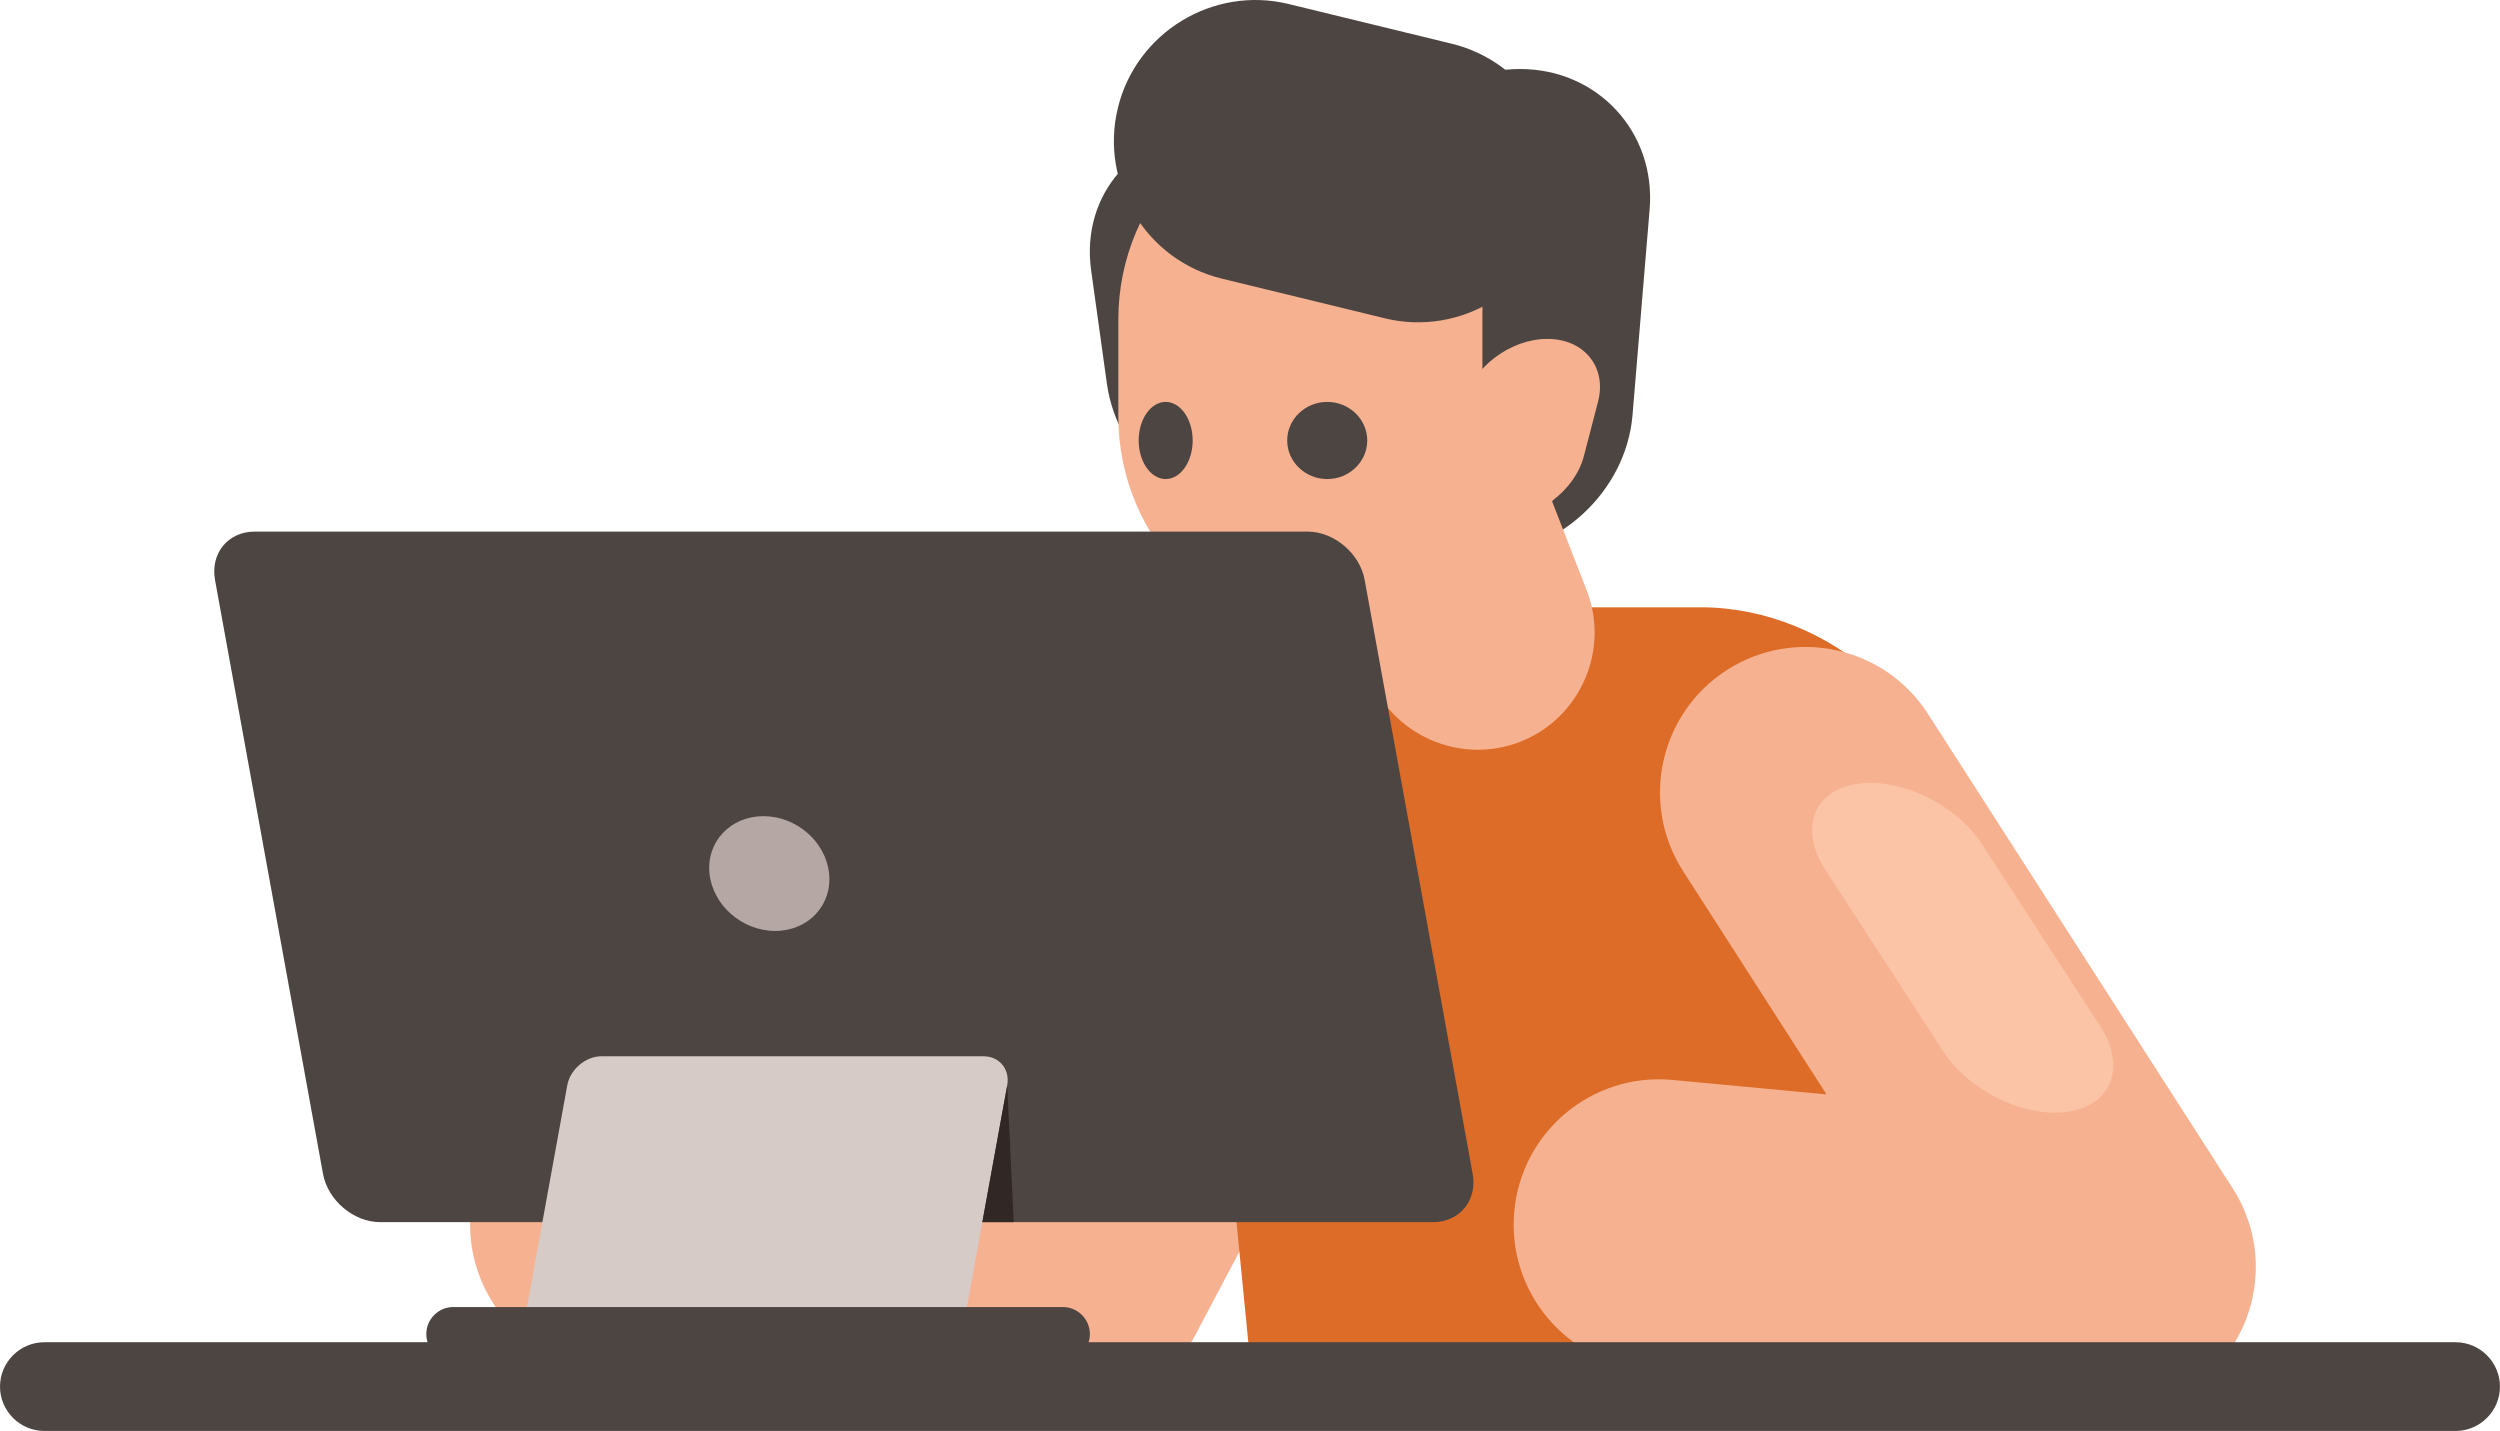<?xml version="1.0" encoding="UTF-8" standalone="no"?>
<!DOCTYPE svg PUBLIC "-//W3C//DTD SVG 1.1//EN" "http://www.w3.org/Graphics/SVG/1.1/DTD/svg11.dtd">
<svg width="100%" height="100%" viewBox="0 0 2208 1264" version="1.1" xmlns="http://www.w3.org/2000/svg" xmlns:xlink="http://www.w3.org/1999/xlink" xml:space="preserve" xmlns:serif="http://www.serif.com/" style="fill-rule:evenodd;clip-rule:evenodd;stroke-linejoin:round;stroke-miterlimit:2;">
    <g transform="matrix(1,0,0,1,-45.847,-58.362)">
        <g transform="matrix(4.167,0,0,4.167,0,0)">
            <g transform="matrix(1,0,0,1,-63.999,-244.244)">
                <path d="M309.614,339.593L306.269,315.548C304.02,299.389 315.657,286.168 332.131,286.168L332.132,286.168C348.604,286.168 363.921,299.389 366.17,315.548L369.516,339.593C371.765,355.754 360.127,368.974 343.653,368.974L343.652,368.974C327.18,368.974 311.862,355.754 309.614,339.593Z" style="fill:rgb(77,69,66);"/>
                <path d="M361.121,346.19L364.743,302.619C366.104,286.261 380.693,272.874 397.167,272.874C413.641,272.874 426.004,286.261 424.644,302.619L421.021,346.19C419.661,362.55 405.071,375.935 388.598,375.935L388.597,375.935C372.124,375.935 359.759,362.55 361.121,346.19Z" style="fill:rgb(77,69,66);"/>
                <path d="M326.963,411.85C334.896,396.783 353.544,390.998 368.612,398.933C383.68,406.867 389.463,425.515 381.529,440.583L328.379,541.159C322.089,553.106 309.066,559.211 296.432,557.281L202.65,548.463C185.714,546.929 173.229,531.958 174.761,515.021C176.295,498.087 191.268,485.601 208.203,487.134L283.44,494.208L326.963,411.85Z" style="fill:rgb(246,178,144);"/>
                <path d="M374.887,386.968L435.455,386.968C463.297,386.968 488.315,409.745 491.053,437.587L502.154,550.506L340.346,550.506L329.244,437.587C326.507,409.745 347.046,386.968 374.887,386.968Z" style="fill:rgb(220,108,39);"/>
                <path d="M359.779,278.215C386.038,278.215 407.522,299.698 407.522,325.956L407.522,346.553C407.522,372.812 386.038,394.295 359.779,394.295C333.52,394.295 312.035,372.812 312.035,346.553L312.035,325.956C312.035,299.698 333.52,278.215 359.779,278.215Z" style="fill:rgb(246,178,144);"/>
                <path d="M363.57,329.112L363.571,329.112C376.286,324.164 390.738,330.518 395.687,343.234L411.303,383.366C416.251,396.083 409.896,410.533 397.181,415.481L397.18,415.482C384.465,420.429 370.014,414.076 365.064,401.359L349.448,361.227C344.5,348.512 350.854,334.06 363.57,329.112Z" style="fill:rgb(246,178,144);"/>
                <path d="M431.729,442.876C422.528,428.542 426.688,409.462 441.024,400.261C455.358,391.061 474.439,395.222 483.64,409.557L548.237,510.132C557.438,524.467 553.278,543.549 538.943,552.747C532.367,556.97 524.793,558.378 517.633,557.281L423.836,548.463C406.9,546.929 394.416,531.958 395.948,515.021C397.481,498.087 412.455,485.601 429.39,487.134L462.133,490.212L431.729,442.876Z" style="fill:rgb(246,178,144);"/>
                <path d="M84.405,542.737L595.465,542.737C600.638,542.737 604.868,546.969 604.868,552.143C604.868,557.313 600.638,561.543 595.465,561.543L84.405,561.543C79.233,561.543 75.002,557.313 75.002,552.143C75.002,546.969 79.233,542.737 84.405,542.737Z" style="fill:rgb(77,69,66);"/>
                <path d="M128.976,370.921L352.12,370.921C357.766,370.921 363.224,375.54 364.25,381.186L387.13,507.022C388.157,512.667 384.377,517.287 378.731,517.287L155.588,517.287C149.942,517.287 144.484,512.667 143.458,507.022L120.577,381.186C119.552,375.54 123.331,370.921 128.976,370.921Z" style="fill:rgb(77,69,66);"/>
                <path d="M186.171,538.137L279.419,538.137L288.484,488.285C289.1,484.899 286.833,482.126 283.445,482.126L202.513,482.126C199.125,482.126 195.851,484.899 195.234,488.285L186.171,538.137Z" style="fill:rgb(214,203,199);"/>
                <path d="M171.082,535.277L300.277,535.277C303.425,535.277 306,537.853 306,541.001C306,544.149 303.425,546.726 300.277,546.726L171.082,546.726C167.933,546.726 165.357,544.149 165.357,541.001C165.357,537.853 167.933,535.277 171.082,535.277Z" style="fill:rgb(77,69,66);"/>
                <path d="M288.484,488.285L289.861,517.287L283.211,517.287L288.484,488.285Z" style="fill:rgb(49,40,37);"/>
                <path d="M348.124,259.099L382.699,267.516C398.705,271.414 408.612,287.697 404.714,303.704C400.818,319.71 384.533,329.615 368.528,325.719L333.954,317.3C317.948,313.402 308.041,297.119 311.938,281.114L311.938,281.113C315.836,265.108 332.119,255.202 348.124,259.099Z" style="fill:rgb(77,69,66);"/>
                <path d="M389.204,338.99L389.204,298.534C389.204,290.717 395.599,284.322 403.416,284.322C411.233,284.322 417.628,290.717 417.628,298.534L417.628,338.99C417.628,346.807 411.233,353.202 403.416,353.202C395.599,353.202 389.204,346.807 389.204,338.99Z" style="fill:rgb(77,69,66);"/>
                <path d="M382.278,354.929L385.28,343.392C387.187,336.072 395.141,330.081 402.957,330.081L402.959,330.081C410.775,330.081 415.612,336.072 413.706,343.392L410.703,354.929C408.798,362.249 400.844,368.238 393.027,368.238L393.026,368.238C385.208,368.238 380.373,362.249 382.278,354.929Z" style="fill:rgb(246,178,144);"/>
                <path d="M468.44,424.423L468.441,424.423C477.573,422.935 489.549,428.652 495.056,437.129L520.133,475.732C525.642,484.207 522.677,492.36 513.544,493.85L513.543,493.85C504.411,495.337 492.435,489.62 486.929,481.144L461.851,442.542C456.344,434.065 459.309,425.912 468.44,424.423Z" style="fill:rgb(251,196,167);"/>
                <path d="M322.066,359.787C325.22,359.787 327.79,356.114 327.79,351.611C327.79,347.108 325.22,343.433 322.066,343.433C318.913,343.433 316.342,347.108 316.342,351.611C316.342,356.114 318.913,359.787 322.066,359.787Z" style="fill:rgb(77,69,66);"/>
                <path d="M356.309,359.787C360.981,359.787 364.791,356.114 364.791,351.611C364.791,347.108 360.981,343.433 356.309,343.433C351.635,343.433 347.824,347.108 347.824,351.611C347.824,356.114 351.635,359.787 356.309,359.787Z" style="fill:rgb(77,69,66);"/>
                <path d="M236.811,431.236C243.811,431.236 250.043,436.681 250.73,443.399C251.419,450.117 246.302,455.562 239.302,455.562C232.302,455.562 226.07,450.117 225.381,443.399C224.694,436.681 229.811,431.236 236.811,431.236Z" style="fill:rgb(181,167,164);"/>
            </g>
        </g>
    </g>
</svg>
